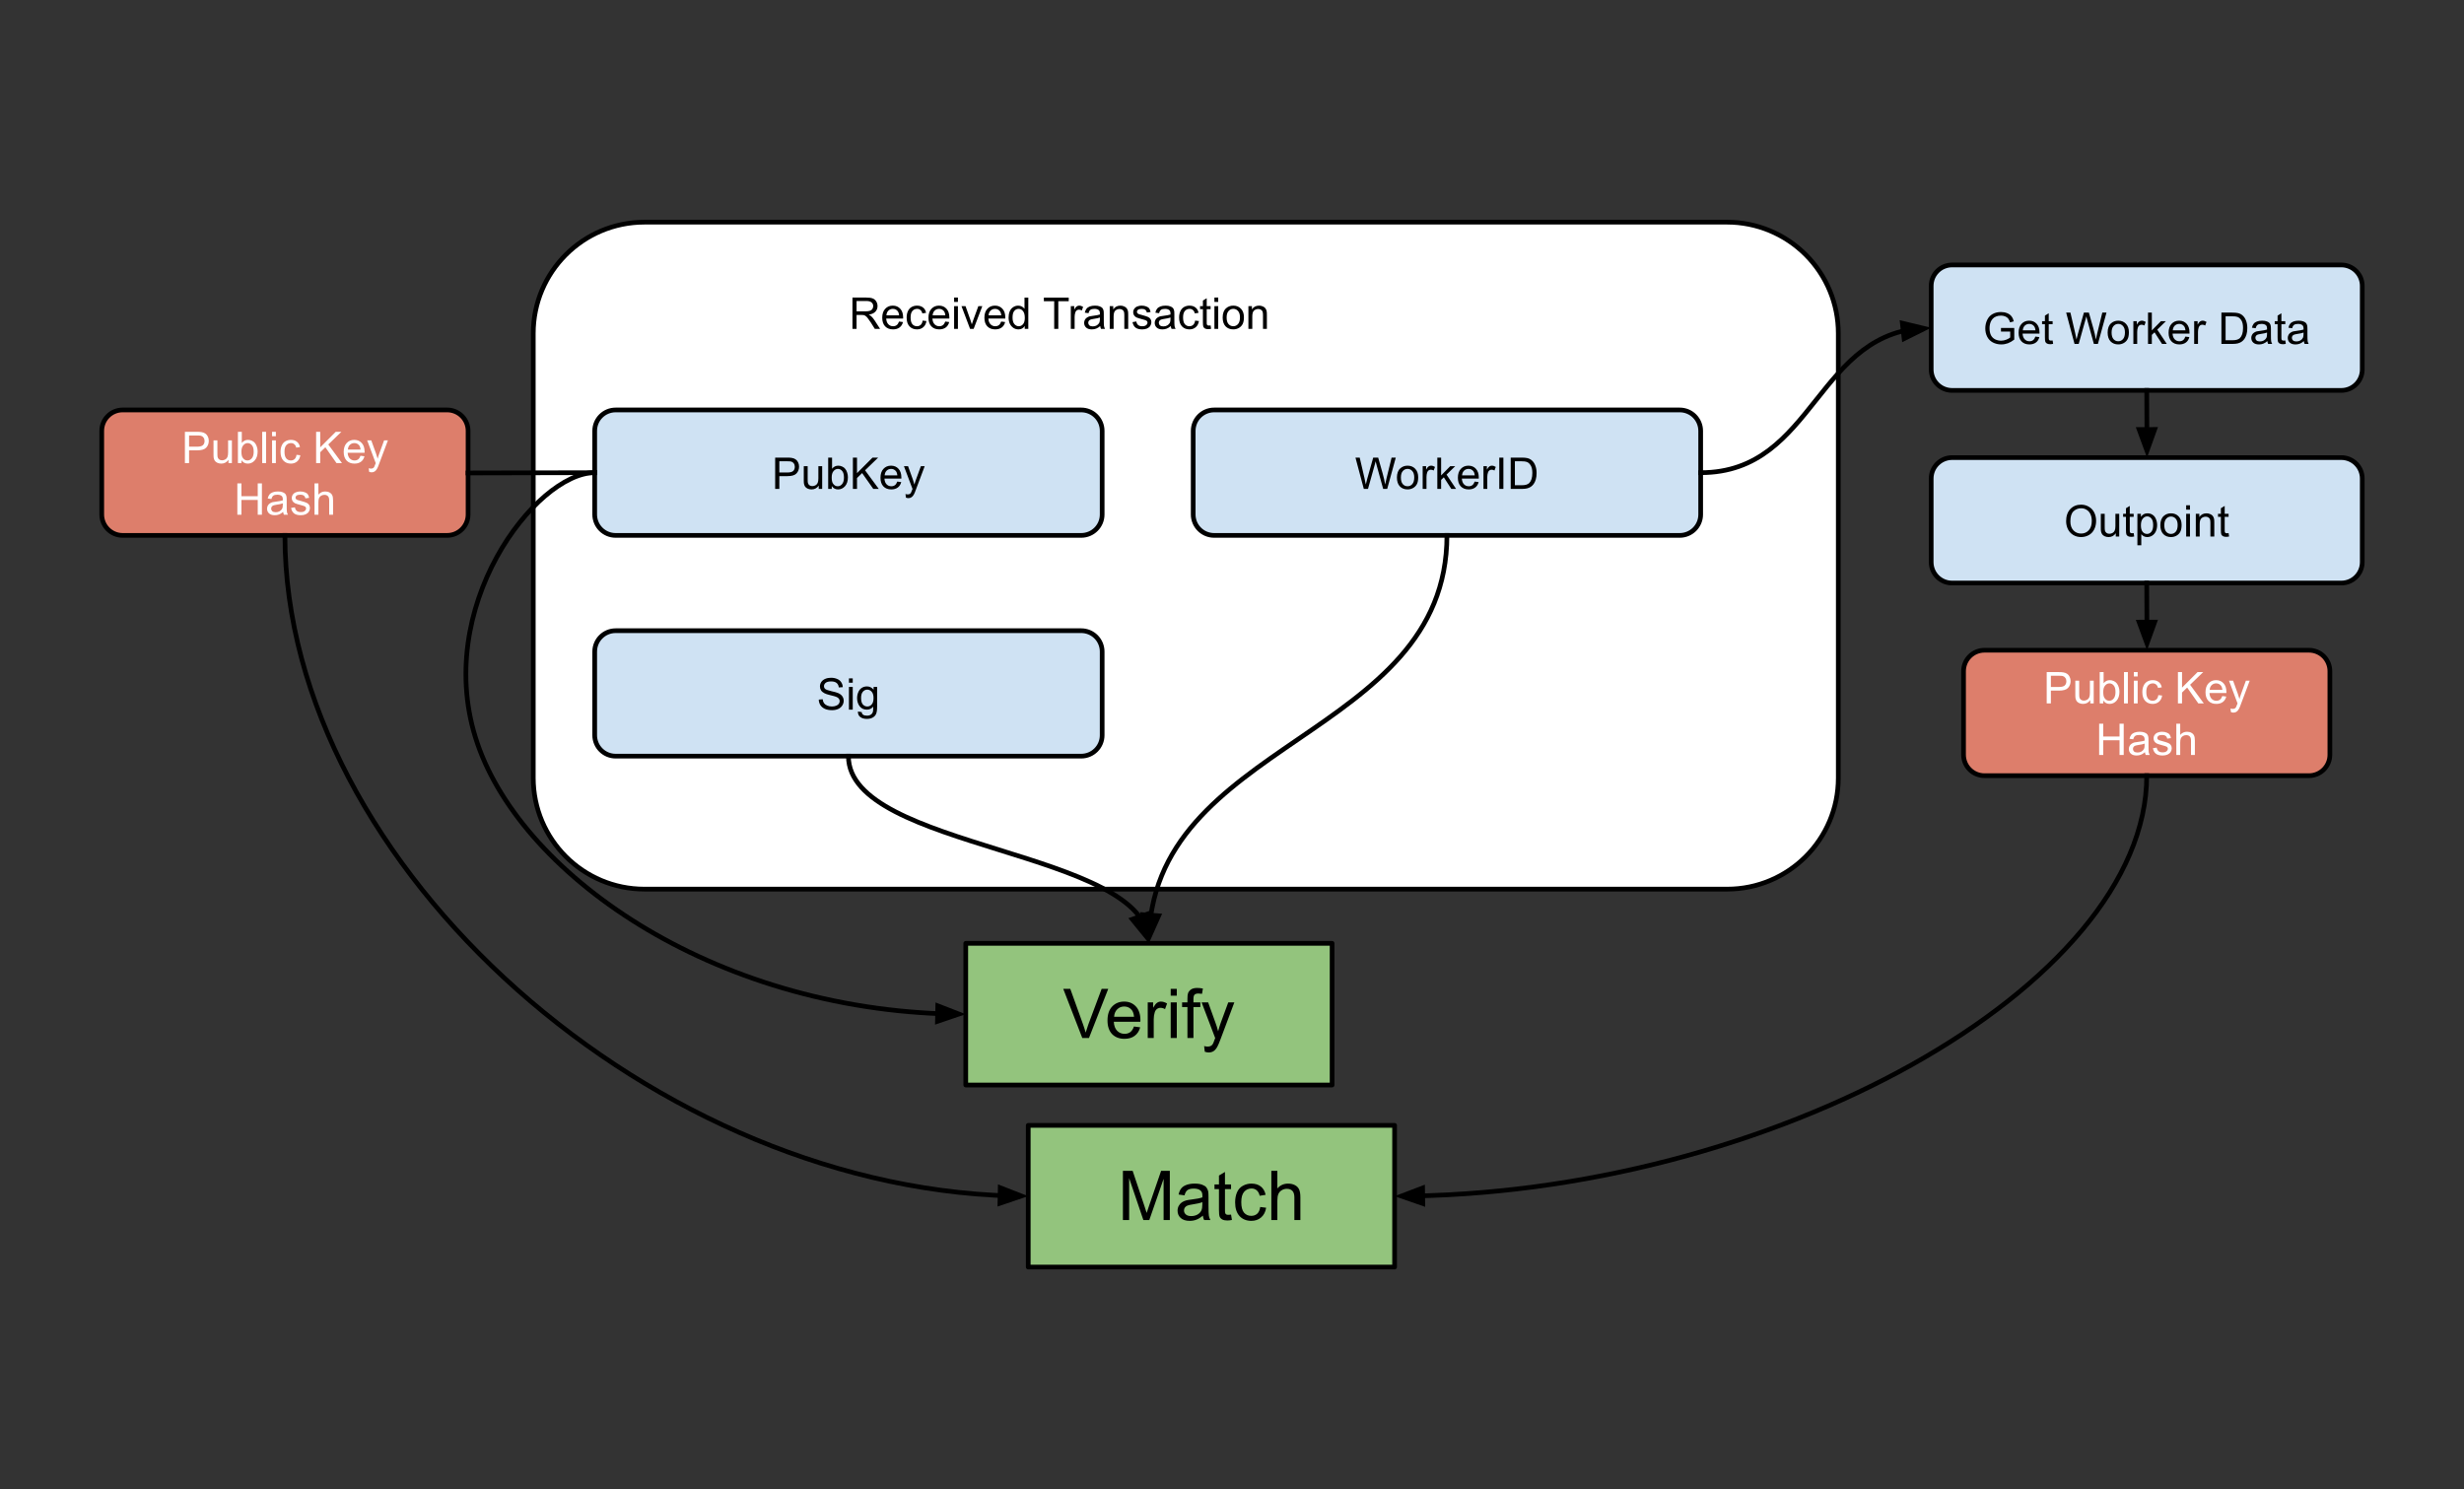 <svg version="1.1" viewBox="0.0 0.0 525.155 317.451" fill="none" stroke="none" stroke-linecap="square" stroke-miterlimit="10" xmlns:xlink="http://www.w3.org/1999/xlink" xmlns="http://www.w3.org/2000/svg"><rect x="0.0" y="0.0" width="525.155" height="317.451" fill="#333333" stroke="none"/><clipPath id="p.0"><path d="m0 0l525.155 0l0 317.451l-525.155 0l0 -317.451z" clip-rule="nonzero"/></clipPath><g clip-path="url(#p.0)"><path fill="#000000" fill-opacity="0.0" d="m0 0l525.155 0l0 317.451l-525.155 0z" fill-rule="evenodd"/><path fill="#ffffff" d="m113.657 71.054l0 0c0 -13.087 10.609 -23.696 23.696 -23.696l230.75 0c6.285 0 12.312 2.497 16.756 6.94c4.444 4.444 6.94 10.471 6.94 16.756l0 94.781c0 13.087 -10.609 23.696 -23.696 23.696l-230.75 0c-13.087 0 -23.696 -10.609 -23.696 -23.696z" fill-rule="evenodd"/><path stroke="#000000" stroke-width="1.0" stroke-linejoin="round" stroke-linecap="butt" d="m113.657 71.054l0 0c0 -13.087 10.609 -23.696 23.696 -23.696l230.75 0c6.285 0 12.312 2.497 16.756 6.94c4.444 4.444 6.94 10.471 6.94 16.756l0 94.781c0 13.087 -10.609 23.696 -23.696 23.696l-230.75 0c-13.087 0 -23.696 -10.609 -23.696 -23.696z" fill-rule="evenodd"/><path fill="#000000" fill-opacity="0.0" d="m151.455 52.143l148.693 0l0 35.244l-148.693 0z" fill-rule="evenodd"/><path fill="#000000" d="m181.686 70.103l0 -6.672l2.953 0q0.906 0 1.359 0.188q0.469 0.172 0.75 0.625q0.281 0.453 0.281 1.0q0 0.719 -0.469 1.203q-0.453 0.484 -1.422 0.625q0.359 0.156 0.531 0.328q0.391 0.359 0.734 0.891l1.172 1.812l-1.125 0l-0.875 -1.391q-0.391 -0.594 -0.641 -0.906q-0.25 -0.328 -0.453 -0.453q-0.188 -0.141 -0.391 -0.188q-0.156 -0.031 -0.5 -0.031l-1.031 0l0 2.969l-0.875 0zm0.875 -3.734l1.906 0q0.609 0 0.953 -0.125q0.344 -0.125 0.516 -0.391q0.172 -0.281 0.172 -0.609q0 -0.469 -0.344 -0.766q-0.344 -0.312 -1.078 -0.312l-2.125 0l0 2.203zm9.049 2.172l0.844 0.109q-0.188 0.75 -0.734 1.156q-0.547 0.406 -1.391 0.406q-1.062 0 -1.688 -0.656q-0.609 -0.656 -0.609 -1.828q0 -1.219 0.625 -1.891q0.625 -0.688 1.625 -0.688q0.984 0 1.594 0.672q0.609 0.656 0.609 1.859q0 0.062 0 0.219l-3.609 0q0.047 0.797 0.453 1.219q0.406 0.422 1.016 0.422q0.453 0 0.766 -0.234q0.312 -0.234 0.5 -0.766zm-2.688 -1.328l2.703 0q-0.062 -0.609 -0.312 -0.906q-0.391 -0.469 -1.016 -0.469q-0.562 0 -0.953 0.375q-0.375 0.375 -0.422 1.0zm7.719 1.125l0.812 0.094q-0.125 0.844 -0.672 1.312q-0.547 0.469 -1.344 0.469q-0.984 0 -1.594 -0.641q-0.609 -0.656 -0.609 -1.875q0 -0.781 0.266 -1.359q0.266 -0.594 0.781 -0.891q0.531 -0.297 1.156 -0.297q0.797 0 1.297 0.406q0.5 0.391 0.641 1.125l-0.797 0.125q-0.109 -0.484 -0.406 -0.719q-0.281 -0.25 -0.703 -0.25q-0.609 0 -1.0 0.438q-0.391 0.438 -0.391 1.406q0 0.969 0.375 1.422q0.375 0.438 0.984 0.438q0.469 0 0.797 -0.297q0.328 -0.297 0.406 -0.906zm4.82 0.203l0.844 0.109q-0.188 0.75 -0.734 1.156q-0.547 0.406 -1.391 0.406q-1.062 0 -1.688 -0.656q-0.609 -0.656 -0.609 -1.828q0 -1.219 0.625 -1.891q0.625 -0.688 1.625 -0.688q0.984 0 1.594 0.672q0.609 0.656 0.609 1.859q0 0.062 0 0.219l-3.609 0q0.047 0.797 0.453 1.219q0.406 0.422 1.016 0.422q0.453 0 0.766 -0.234q0.312 -0.234 0.5 -0.766zm-2.688 -1.328l2.703 0q-0.062 -0.609 -0.312 -0.906q-0.391 -0.469 -1.016 -0.469q-0.562 0 -0.953 0.375q-0.375 0.375 -0.422 1.0zm4.578 -2.844l0 -0.938l0.812 0l0 0.938l-0.812 0zm0 5.734l0 -4.844l0.812 0l0 4.844l-0.812 0zm3.401 0l-1.828 -4.844l0.859 0l1.031 2.906q0.172 0.469 0.312 0.969q0.109 -0.375 0.312 -0.922l1.078 -2.953l0.844 0l-1.844 4.844l-0.766 0zm6.633 -1.562l0.844 0.109q-0.188 0.75 -0.734 1.156q-0.547 0.406 -1.391 0.406q-1.062 0 -1.688 -0.656q-0.609 -0.656 -0.609 -1.828q0 -1.219 0.625 -1.891q0.625 -0.688 1.625 -0.688q0.984 0 1.594 0.672q0.609 0.656 0.609 1.859q0 0.062 0 0.219l-3.609 0q0.047 0.797 0.453 1.219q0.406 0.422 1.016 0.422q0.453 0 0.766 -0.234q0.312 -0.234 0.5 -0.766zm-2.688 -1.328l2.703 0q-0.062 -0.609 -0.312 -0.906q-0.391 -0.469 -1.016 -0.469q-0.562 0 -0.953 0.375q-0.375 0.375 -0.422 1.0zm7.703 2.891l0 -0.609q-0.453 0.719 -1.344 0.719q-0.578 0 -1.062 -0.312q-0.484 -0.328 -0.766 -0.891q-0.266 -0.578 -0.266 -1.312q0 -0.734 0.234 -1.312q0.25 -0.594 0.734 -0.906q0.484 -0.328 1.078 -0.328q0.438 0 0.781 0.188q0.344 0.188 0.562 0.484l0 -2.391l0.812 0l0 6.672l-0.766 0zm-2.594 -2.406q0 0.922 0.391 1.391q0.391 0.453 0.938 0.453q0.531 0 0.906 -0.438q0.375 -0.438 0.375 -1.344q0 -1.0 -0.391 -1.453q-0.375 -0.469 -0.938 -0.469q-0.547 0 -0.922 0.453q-0.359 0.438 -0.359 1.406zm8.877 2.406l0 -5.891l-2.203 0l0 -0.781l5.297 0l0 0.781l-2.219 0l0 5.891l-0.875 0zm3.539 0l0 -4.844l0.734 0l0 0.734q0.281 -0.516 0.516 -0.672q0.25 -0.172 0.531 -0.172q0.422 0 0.844 0.266l-0.281 0.766q-0.297 -0.172 -0.609 -0.172q-0.266 0 -0.484 0.156q-0.203 0.156 -0.297 0.453q-0.141 0.438 -0.141 0.953l0 2.531l-0.812 0zm6.263 -0.594q-0.453 0.391 -0.875 0.547q-0.422 0.156 -0.906 0.156q-0.797 0 -1.219 -0.391q-0.422 -0.391 -0.422 -1.0q0 -0.344 0.156 -0.641q0.156 -0.297 0.422 -0.469q0.266 -0.188 0.594 -0.281q0.234 -0.062 0.719 -0.109q1.0 -0.125 1.469 -0.281q0 -0.172 0 -0.219q0 -0.5 -0.234 -0.703q-0.312 -0.281 -0.922 -0.281q-0.578 0 -0.859 0.203q-0.281 0.203 -0.406 0.719l-0.797 -0.109q0.109 -0.516 0.359 -0.828q0.25 -0.328 0.719 -0.5q0.469 -0.172 1.094 -0.172q0.625 0 1.0 0.156q0.391 0.141 0.578 0.359q0.188 0.219 0.25 0.562q0.047 0.203 0.047 0.75l0 1.094q0 1.141 0.047 1.453q0.062 0.297 0.219 0.578l-0.859 0q-0.125 -0.25 -0.172 -0.594zm-0.062 -1.828q-0.453 0.172 -1.344 0.297q-0.5 0.078 -0.719 0.172q-0.203 0.094 -0.312 0.266q-0.109 0.172 -0.109 0.391q0 0.328 0.234 0.547q0.25 0.219 0.734 0.219q0.469 0 0.828 -0.203q0.375 -0.219 0.562 -0.578q0.125 -0.266 0.125 -0.812l0 -0.297zm2.094 2.422l0 -4.844l0.75 0l0 0.688q0.531 -0.797 1.531 -0.797q0.438 0 0.797 0.172q0.375 0.156 0.547 0.406q0.188 0.25 0.266 0.609q0.047 0.219 0.047 0.797l0 2.969l-0.828 0l0 -2.938q0 -0.5 -0.094 -0.75q-0.094 -0.25 -0.344 -0.391q-0.234 -0.156 -0.562 -0.156q-0.516 0 -0.906 0.328q-0.375 0.328 -0.375 1.266l0 2.641l-0.828 0zm4.86 -1.438l0.812 -0.141q0.078 0.5 0.391 0.766q0.312 0.25 0.859 0.25q0.578 0 0.844 -0.234q0.281 -0.234 0.281 -0.531q0 -0.281 -0.25 -0.438q-0.172 -0.109 -0.844 -0.281q-0.891 -0.234 -1.25 -0.391q-0.344 -0.172 -0.531 -0.469q-0.172 -0.297 -0.172 -0.641q0 -0.328 0.141 -0.594q0.156 -0.281 0.406 -0.469q0.203 -0.141 0.531 -0.234q0.328 -0.109 0.703 -0.109q0.578 0 1.0 0.172q0.438 0.156 0.641 0.438q0.203 0.281 0.281 0.75l-0.797 0.109q-0.062 -0.375 -0.328 -0.578q-0.266 -0.203 -0.734 -0.203q-0.562 0 -0.812 0.188q-0.234 0.172 -0.234 0.438q0 0.156 0.094 0.281q0.109 0.125 0.312 0.219q0.125 0.047 0.734 0.203q0.859 0.234 1.203 0.391q0.344 0.141 0.531 0.422q0.203 0.281 0.203 0.703q0 0.406 -0.234 0.781q-0.234 0.359 -0.688 0.562q-0.453 0.188 -1.016 0.188q-0.953 0 -1.453 -0.391q-0.484 -0.391 -0.625 -1.156zm8.148 0.844q-0.453 0.391 -0.875 0.547q-0.422 0.156 -0.906 0.156q-0.797 0 -1.219 -0.391q-0.422 -0.391 -0.422 -1.0q0 -0.344 0.156 -0.641q0.156 -0.297 0.422 -0.469q0.266 -0.188 0.594 -0.281q0.234 -0.062 0.719 -0.109q1.0 -0.125 1.469 -0.281q0 -0.172 0 -0.219q0 -0.5 -0.234 -0.703q-0.312 -0.281 -0.922 -0.281q-0.578 0 -0.859 0.203q-0.281 0.203 -0.406 0.719l-0.797 -0.109q0.109 -0.516 0.359 -0.828q0.25 -0.328 0.719 -0.5q0.469 -0.172 1.094 -0.172q0.625 0 1.0 0.156q0.391 0.141 0.578 0.359q0.188 0.219 0.25 0.562q0.047 0.203 0.047 0.75l0 1.094q0 1.141 0.047 1.453q0.062 0.297 0.219 0.578l-0.859 0q-0.125 -0.25 -0.172 -0.594zm-0.062 -1.828q-0.453 0.172 -1.344 0.297q-0.5 0.078 -0.719 0.172q-0.203 0.094 -0.312 0.266q-0.109 0.172 -0.109 0.391q0 0.328 0.234 0.547q0.25 0.219 0.734 0.219q0.469 0 0.828 -0.203q0.375 -0.219 0.562 -0.578q0.125 -0.266 0.125 -0.812l0 -0.297zm5.25 0.656l0.812 0.094q-0.125 0.844 -0.672 1.312q-0.547 0.469 -1.344 0.469q-0.984 0 -1.594 -0.641q-0.609 -0.656 -0.609 -1.875q0 -0.781 0.266 -1.359q0.266 -0.594 0.781 -0.891q0.531 -0.297 1.156 -0.297q0.797 0 1.297 0.406q0.5 0.391 0.641 1.125l-0.797 0.125q-0.109 -0.484 -0.406 -0.719q-0.281 -0.25 -0.703 -0.25q-0.609 0 -1.0 0.438q-0.391 0.438 -0.391 1.406q0 0.969 0.375 1.422q0.375 0.438 0.984 0.438q0.469 0 0.797 -0.297q0.328 -0.297 0.406 -0.906zm3.305 1.031l0.109 0.719q-0.344 0.078 -0.609 0.078q-0.453 0 -0.703 -0.141q-0.234 -0.141 -0.344 -0.359q-0.094 -0.234 -0.094 -0.984l0 -2.781l-0.609 0l0 -0.641l0.609 0l0 -1.188l0.812 -0.5l0 1.688l0.828 0l0 0.641l-0.828 0l0 2.828q0 0.359 0.047 0.469q0.047 0.094 0.141 0.156q0.094 0.047 0.281 0.047q0.141 0 0.359 -0.031zm0.81 -5.0l0 -0.938l0.812 0l0 0.938l-0.812 0zm0 5.734l0 -4.844l0.812 0l0 4.844l-0.812 0zm1.76 -2.422q0 -1.344 0.75 -1.984q0.625 -0.547 1.516 -0.547q1.0 0 1.625 0.656q0.641 0.656 0.641 1.812q0 0.938 -0.281 1.469q-0.281 0.531 -0.812 0.828q-0.531 0.297 -1.172 0.297q-1.016 0 -1.641 -0.641q-0.625 -0.656 -0.625 -1.891zm0.844 0q0 0.938 0.406 1.406q0.406 0.453 1.016 0.453q0.609 0 1.016 -0.469q0.406 -0.469 0.406 -1.422q0 -0.891 -0.406 -1.344q-0.406 -0.469 -1.016 -0.469q-0.609 0 -1.016 0.469q-0.406 0.453 -0.406 1.375zm4.641 2.422l0 -4.844l0.75 0l0 0.688q0.531 -0.797 1.531 -0.797q0.438 0 0.797 0.172q0.375 0.156 0.547 0.406q0.188 0.25 0.266 0.609q0.047 0.219 0.047 0.797l0 2.969l-0.828 0l0 -2.938q0 -0.5 -0.094 -0.75q-0.094 -0.25 -0.344 -0.391q-0.234 -0.156 -0.562 -0.156q-0.516 0 -0.906 0.328q-0.375 0.328 -0.375 1.266l0 2.641l-0.828 0z" fill-rule="nonzero"/><path fill="#cfe2f3" d="m126.749 91.845l0 0c0 -2.461 1.995 -4.457 4.457 -4.457l99.244 0c1.182 0 2.316 0.47 3.151 1.305c0.836 0.836 1.305 1.969 1.305 3.151l0 17.827c0 2.461 -1.995 4.457 -4.457 4.457l-99.244 0c-2.461 0 -4.457 -1.995 -4.457 -4.457z" fill-rule="evenodd"/><path stroke="#000000" stroke-width="1.0" stroke-linejoin="round" stroke-linecap="butt" d="m126.749 91.845l0 0c0 -2.461 1.995 -4.457 4.457 -4.457l99.244 0c1.182 0 2.316 0.47 3.151 1.305c0.836 0.836 1.305 1.969 1.305 3.151l0 17.827c0 2.461 -1.995 4.457 -4.457 4.457l-99.244 0c-2.461 0 -4.457 -1.995 -4.457 -4.457z" fill-rule="evenodd"/><path fill="#000000" d="m165.211 104.218l0 -6.672l2.516 0q0.672 0 1.016 0.062q0.5 0.078 0.828 0.312q0.328 0.219 0.531 0.641q0.203 0.406 0.203 0.906q0 0.859 -0.547 1.453q-0.531 0.578 -1.953 0.578l-1.703 0l0 2.719l-0.891 0zm0.891 -3.5l1.719 0q0.859 0 1.219 -0.312q0.359 -0.328 0.359 -0.906q0 -0.422 -0.219 -0.719q-0.203 -0.297 -0.547 -0.391q-0.234 -0.062 -0.828 -0.062l-1.703 0l0 2.391zm8.394 3.5l0 -0.703q-0.562 0.812 -1.531 0.812q-0.422 0 -0.797 -0.156q-0.375 -0.172 -0.562 -0.422q-0.172 -0.25 -0.25 -0.609q-0.047 -0.234 -0.047 -0.766l0 -3.0l0.828 0l0 2.688q0 0.641 0.047 0.875q0.078 0.312 0.328 0.5q0.25 0.188 0.609 0.188q0.375 0 0.703 -0.188q0.328 -0.188 0.453 -0.516q0.141 -0.328 0.141 -0.953l0 -2.594l0.812 0l0 4.844l-0.734 0zm2.782 0l-0.766 0l0 -6.672l0.828 0l0 2.375q0.516 -0.656 1.312 -0.656q0.453 0 0.844 0.188q0.406 0.172 0.656 0.5q0.266 0.328 0.406 0.797q0.156 0.453 0.156 0.984q0 1.234 -0.625 1.922q-0.609 0.672 -1.469 0.672q-0.859 0 -1.344 -0.719l0 0.609zm-0.016 -2.453q0 0.875 0.234 1.25q0.391 0.641 1.047 0.641q0.547 0 0.938 -0.469q0.391 -0.469 0.391 -1.391q0 -0.953 -0.375 -1.391q-0.375 -0.453 -0.906 -0.453q-0.547 0 -0.938 0.469q-0.391 0.453 -0.391 1.344zm4.516 2.453l0 -6.672l0.875 0l0 3.312l3.312 -3.312l1.203 0l-2.797 2.703l2.922 3.969l-1.172 0l-2.375 -3.375l-1.094 1.062l0 2.312l-0.875 0zm9.456 -1.562l0.844 0.109q-0.188 0.75 -0.734 1.156q-0.547 0.406 -1.391 0.406q-1.062 0 -1.688 -0.656q-0.609 -0.656 -0.609 -1.828q0 -1.219 0.625 -1.891q0.625 -0.688 1.625 -0.688q0.984 0 1.594 0.672q0.609 0.656 0.609 1.859q0 0.062 0 0.219l-3.609 0q0.047 0.797 0.453 1.219q0.406 0.422 1.016 0.422q0.453 0 0.766 -0.234q0.312 -0.234 0.5 -0.766zm-2.688 -1.328l2.703 0q-0.062 -0.609 -0.312 -0.906q-0.391 -0.469 -1.016 -0.469q-0.562 0 -0.953 0.375q-0.375 0.375 -0.422 1.0zm4.532 4.75l-0.094 -0.766q0.266 0.078 0.469 0.078q0.281 0 0.438 -0.094q0.172 -0.094 0.266 -0.266q0.078 -0.109 0.25 -0.609q0.031 -0.062 0.078 -0.188l-1.828 -4.859l0.875 0l1.016 2.812q0.188 0.531 0.344 1.109q0.141 -0.562 0.344 -1.094l1.031 -2.828l0.812 0l-1.844 4.922q-0.281 0.797 -0.453 1.094q-0.219 0.406 -0.5 0.594q-0.281 0.203 -0.672 0.203q-0.234 0 -0.531 -0.109z" fill-rule="nonzero"/><path fill="#cfe2f3" d="m126.749 138.899l0 0c0 -2.461 1.995 -4.457 4.457 -4.457l99.244 0c1.182 0 2.316 0.47 3.151 1.305c0.836 0.836 1.305 1.969 1.305 3.151l0 17.827c0 2.461 -1.995 4.457 -4.457 4.457l-99.244 0c-2.461 0 -4.457 -1.995 -4.457 -4.457z" fill-rule="evenodd"/><path stroke="#000000" stroke-width="1.0" stroke-linejoin="round" stroke-linecap="butt" d="m126.749 138.899l0 0c0 -2.461 1.995 -4.457 4.457 -4.457l99.244 0c1.182 0 2.316 0.47 3.151 1.305c0.836 0.836 1.305 1.969 1.305 3.151l0 17.827c0 2.461 -1.995 4.457 -4.457 4.457l-99.244 0c-2.461 0 -4.457 -1.995 -4.457 -4.457z" fill-rule="evenodd"/><path fill="#000000" d="m174.508 149.132l0.828 -0.078q0.062 0.5 0.281 0.828q0.219 0.312 0.672 0.516q0.453 0.203 1.016 0.203q0.516 0 0.891 -0.156q0.391 -0.156 0.578 -0.406q0.188 -0.266 0.188 -0.578q0 -0.312 -0.188 -0.547q-0.172 -0.234 -0.594 -0.391q-0.266 -0.109 -1.188 -0.328q-0.922 -0.219 -1.281 -0.422q-0.484 -0.25 -0.719 -0.609q-0.234 -0.375 -0.234 -0.844q0 -0.5 0.281 -0.938q0.297 -0.438 0.844 -0.672q0.547 -0.234 1.234 -0.234q0.734 0 1.297 0.25q0.578 0.234 0.875 0.703q0.312 0.453 0.328 1.047l-0.844 0.062q-0.062 -0.625 -0.469 -0.953q-0.391 -0.328 -1.156 -0.328q-0.797 0 -1.172 0.297q-0.359 0.297 -0.359 0.703q0 0.359 0.25 0.594q0.266 0.234 1.328 0.484q1.078 0.234 1.484 0.422q0.578 0.266 0.859 0.688q0.281 0.406 0.281 0.938q0 0.531 -0.312 1.016q-0.297 0.469 -0.875 0.734q-0.562 0.25 -1.281 0.25q-0.906 0 -1.516 -0.266q-0.609 -0.266 -0.969 -0.781q-0.344 -0.531 -0.359 -1.203zm6.425 -3.594l0 -0.938l0.812 0l0 0.938l-0.812 0zm0 5.734l0 -4.844l0.812 0l0 4.844l-0.812 0zm1.916 0.406l0.797 0.109q0.047 0.375 0.281 0.547q0.297 0.219 0.828 0.219q0.562 0 0.875 -0.234q0.312 -0.219 0.422 -0.625q0.062 -0.25 0.062 -1.062q-0.547 0.641 -1.344 0.641q-1.0 0 -1.547 -0.719q-0.547 -0.719 -0.547 -1.734q0 -0.688 0.25 -1.266q0.25 -0.594 0.719 -0.906q0.484 -0.328 1.125 -0.328q0.859 0 1.422 0.703l0 -0.594l0.75 0l0 4.188q0 1.125 -0.234 1.594q-0.219 0.484 -0.719 0.75q-0.5 0.281 -1.234 0.281q-0.859 0 -1.391 -0.391q-0.531 -0.391 -0.516 -1.172zm0.672 -2.906q0 0.953 0.375 1.391q0.391 0.438 0.953 0.438q0.562 0 0.938 -0.438q0.391 -0.438 0.391 -1.375q0 -0.875 -0.391 -1.328q-0.391 -0.453 -0.953 -0.453q-0.547 0 -0.938 0.453q-0.375 0.438 -0.375 1.312z" fill-rule="nonzero"/><path fill="#93c47d" d="m205.833 201.085l78.079 0l0 30.205l-78.079 0z" fill-rule="evenodd"/><path stroke="#000000" stroke-width="1.0" stroke-linejoin="round" stroke-linecap="butt" d="m205.833 201.085l78.079 0l0 30.205l-78.079 0z" fill-rule="evenodd"/><path fill="#000000" d="m230.671 221.268l-4.062 -10.484l1.5 0l2.734 7.609q0.328 0.922 0.547 1.719q0.25 -0.859 0.562 -1.719l2.844 -7.609l1.406 0l-4.109 10.484l-1.422 0zm11.013 -2.453l1.328 0.172q-0.312 1.172 -1.172 1.812q-0.844 0.641 -2.172 0.641q-1.672 0 -2.656 -1.016q-0.969 -1.031 -0.969 -2.891q0 -1.922 0.984 -2.969q1.0 -1.062 2.578 -1.062q1.516 0 2.484 1.031q0.969 1.031 0.969 2.922q0 0.109 -0.016 0.344l-5.656 0q0.062 1.25 0.703 1.922q0.641 0.656 1.594 0.656q0.703 0 1.203 -0.359q0.5 -0.375 0.797 -1.203zm-4.234 -2.078l4.25 0q-0.094 -0.953 -0.484 -1.438q-0.625 -0.75 -1.609 -0.75q-0.875 0 -1.484 0.594q-0.609 0.594 -0.672 1.594zm7.167 4.531l0 -7.594l1.156 0l0 1.141q0.453 -0.797 0.828 -1.047q0.375 -0.266 0.812 -0.266q0.656 0 1.328 0.406l-0.438 1.203q-0.469 -0.281 -0.953 -0.281q-0.422 0 -0.766 0.25q-0.328 0.25 -0.469 0.703q-0.219 0.688 -0.219 1.5l0 3.984l-1.281 0zm4.896 -9.016l0 -1.469l1.297 0l0 1.469l-1.297 0zm0 9.016l0 -7.594l1.297 0l0 7.594l-1.297 0zm3.569 0l0 -6.594l-1.141 0l0 -1.0l1.141 0l0 -0.812q0 -0.766 0.125 -1.141q0.188 -0.5 0.656 -0.812q0.469 -0.312 1.312 -0.312q0.547 0 1.203 0.125l-0.188 1.125q-0.406 -0.062 -0.766 -0.062q-0.578 0 -0.828 0.25q-0.234 0.25 -0.234 0.938l0 0.703l1.469 0l0 1.0l-1.469 0l0 6.594l-1.281 0zm3.697 2.922l-0.141 -1.203q0.422 0.109 0.734 0.109q0.438 0 0.688 -0.141q0.266 -0.141 0.422 -0.406q0.125 -0.188 0.391 -0.953q0.047 -0.109 0.125 -0.312l-2.891 -7.609l1.391 0l1.578 4.391q0.312 0.844 0.547 1.766q0.234 -0.891 0.531 -1.734l1.625 -4.422l1.297 0l-2.891 7.719q-0.469 1.25 -0.734 1.734q-0.344 0.625 -0.781 0.922q-0.438 0.297 -1.062 0.297q-0.375 0 -0.828 -0.156z" fill-rule="nonzero"/><path fill="#cfe2f3" d="m254.31 91.845l0 0c0 -2.461 1.995 -4.457 4.457 -4.457l99.244 0c1.182 0 2.316 0.47 3.151 1.305c0.836 0.836 1.305 1.969 1.305 3.151l0 17.827c0 2.461 -1.995 4.457 -4.457 4.457l-99.244 0c-2.461 0 -4.457 -1.995 -4.457 -4.457z" fill-rule="evenodd"/><path stroke="#000000" stroke-width="1.0" stroke-linejoin="round" stroke-linecap="butt" d="m254.31 91.845l0 0c0 -2.461 1.995 -4.457 4.457 -4.457l99.244 0c1.182 0 2.316 0.47 3.151 1.305c0.836 0.836 1.305 1.969 1.305 3.151l0 17.827c0 2.461 -1.995 4.457 -4.457 4.457l-99.244 0c-2.461 0 -4.457 -1.995 -4.457 -4.457z" fill-rule="evenodd"/><path fill="#000000" d="m290.672 104.218l-1.781 -6.672l0.906 0l1.016 4.375q0.172 0.688 0.281 1.359q0.266 -1.062 0.312 -1.234l1.266 -4.5l1.062 0l0.953 3.375q0.359 1.25 0.531 2.359q0.125 -0.625 0.328 -1.453l1.047 -4.281l0.891 0l-1.828 6.672l-0.859 0l-1.406 -5.094q-0.172 -0.625 -0.203 -0.781q-0.109 0.469 -0.203 0.781l-1.422 5.094l-0.891 0zm7.058 -2.422q0 -1.344 0.75 -1.984q0.625 -0.547 1.516 -0.547q1.0 0 1.625 0.656q0.641 0.656 0.641 1.812q0 0.938 -0.281 1.469q-0.281 0.531 -0.812 0.828q-0.531 0.297 -1.172 0.297q-1.016 0 -1.641 -0.641q-0.625 -0.656 -0.625 -1.891zm0.844 0q0 0.938 0.406 1.406q0.406 0.453 1.016 0.453q0.609 0 1.016 -0.469q0.406 -0.469 0.406 -1.422q0 -0.891 -0.406 -1.344q-0.406 -0.469 -1.016 -0.469q-0.609 0 -1.016 0.469q-0.406 0.453 -0.406 1.375zm4.641 2.422l0 -4.844l0.734 0l0 0.734q0.281 -0.516 0.516 -0.672q0.25 -0.172 0.531 -0.172q0.422 0 0.844 0.266l-0.281 0.766q-0.297 -0.172 -0.609 -0.172q-0.266 0 -0.484 0.156q-0.203 0.156 -0.297 0.453q-0.141 0.438 -0.141 0.953l0 2.531l-0.812 0zm3.122 0l0 -6.672l0.812 0l0 3.797l1.938 -1.969l1.062 0l-1.844 1.797l2.031 3.047l-1.016 0l-1.594 -2.469l-0.578 0.547l0 1.922l-0.812 0zm7.961 -1.562l0.844 0.109q-0.188 0.75 -0.734 1.156q-0.547 0.406 -1.391 0.406q-1.062 0 -1.688 -0.656q-0.609 -0.656 -0.609 -1.828q0 -1.219 0.625 -1.891q0.625 -0.688 1.625 -0.688q0.984 0 1.594 0.672q0.609 0.656 0.609 1.859q0 0.062 0 0.219l-3.609 0q0.047 0.797 0.453 1.219q0.406 0.422 1.016 0.422q0.453 0 0.766 -0.234q0.312 -0.234 0.5 -0.766zm-2.688 -1.328l2.703 0q-0.062 -0.609 -0.312 -0.906q-0.391 -0.469 -1.016 -0.469q-0.562 0 -0.953 0.375q-0.375 0.375 -0.422 1.0zm4.563 2.891l0 -4.844l0.734 0l0 0.734q0.281 -0.516 0.516 -0.672q0.25 -0.172 0.531 -0.172q0.422 0 0.844 0.266l-0.281 0.766q-0.297 -0.172 -0.609 -0.172q-0.266 0 -0.484 0.156q-0.203 0.156 -0.297 0.453q-0.141 0.438 -0.141 0.953l0 2.531l-0.812 0zm3.372 0l0 -6.672l0.875 0l0 6.672l-0.875 0zm2.435 0l0 -6.672l2.297 0q0.781 0 1.188 0.094q0.578 0.125 0.984 0.469q0.531 0.453 0.781 1.156q0.266 0.688 0.266 1.578q0 0.766 -0.172 1.359q-0.172 0.578 -0.453 0.969q-0.281 0.375 -0.609 0.594q-0.328 0.219 -0.797 0.344q-0.469 0.109 -1.078 0.109l-2.406 0zm0.891 -0.781l1.422 0q0.656 0 1.031 -0.125q0.375 -0.125 0.609 -0.344q0.312 -0.328 0.484 -0.844q0.172 -0.531 0.172 -1.297q0 -1.047 -0.344 -1.609q-0.344 -0.562 -0.828 -0.75q-0.359 -0.141 -1.156 -0.141l-1.391 0l0 5.109z" fill-rule="nonzero"/><path fill="#000000" fill-opacity="0.0" d="m126.749 100.758c-12.5 0 -34.886 28.858 -25 57.717c9.886 28.858 52.043 57.717 104.087 57.717" fill-rule="evenodd"/><path stroke="#000000" stroke-width="1.0" stroke-linejoin="round" stroke-linecap="butt" d="m126.749 100.758c-12.5 0 -34.886 28.858 -25 57.717c4.943 14.429 17.954 28.858 36.234 39.68c9.14 5.411 19.598 9.92 31.023 13.076c5.713 1.578 11.667 2.818 17.82 3.664c3.076 0.423 6.202 0.747 9.372 0.965c0.793 0.055 1.588 0.103 2.386 0.144c0.399 0.021 0.799 0.04 1.199 0.057l0.054 0.002" fill-rule="evenodd"/><path fill="#000000" stroke="#000000" stroke-width="1.0" stroke-linecap="butt" d="m199.801 217.714l4.572 -1.554l-4.502 -1.748z" fill-rule="evenodd"/><path fill="#000000" fill-opacity="0.0" d="m180.827 161.182c0 9.976 16.008 14.963 32.016 19.952c16.008 4.988 32.016 9.977 32.016 19.954" fill-rule="evenodd"/><path stroke="#000000" stroke-width="1.0" stroke-linejoin="round" stroke-linecap="butt" d="m180.827 161.182c0 9.976 16.008 14.963 32.016 19.952c8.004 2.494 16.008 4.988 22.011 8.106c3.001 1.559 5.503 3.274 7.254 5.222c0.219 0.244 0.426 0.491 0.621 0.742c0.049 0.063 0.097 0.126 0.144 0.189l0.019 0.026" fill-rule="evenodd"/><path fill="#000000" stroke="#000000" stroke-width="1.0" stroke-linecap="butt" d="m241.331 195.961l3.048 3.746l0.072 -4.829z" fill-rule="evenodd"/><path fill="#cfe2f3" d="m411.596 60.937l0 0c0 -2.461 1.995 -4.457 4.457 -4.457l82.96 0c1.182 0 2.316 0.47 3.151 1.305c0.836 0.836 1.305 1.969 1.305 3.151l0 17.827c0 2.461 -1.995 4.457 -4.457 4.457l-82.96 0c-2.461 0 -4.457 -1.995 -4.457 -4.457z" fill-rule="evenodd"/><path stroke="#000000" stroke-width="1.0" stroke-linejoin="round" stroke-linecap="butt" d="m411.596 60.937l0 0c0 -2.461 1.995 -4.457 4.457 -4.457l82.96 0c1.182 0 2.316 0.47 3.151 1.305c0.836 0.836 1.305 1.969 1.305 3.151l0 17.827c0 2.461 -1.995 4.457 -4.457 4.457l-82.96 0c-2.461 0 -4.457 -1.995 -4.457 -4.457z" fill-rule="evenodd"/><path fill="#000000" d="m426.471 70.685l0 -0.781l2.828 0l0 2.484q-0.656 0.516 -1.344 0.781q-0.688 0.25 -1.422 0.25q-0.984 0 -1.797 -0.422q-0.797 -0.422 -1.203 -1.219q-0.406 -0.797 -0.406 -1.781q0 -0.969 0.406 -1.812q0.406 -0.844 1.172 -1.25q0.766 -0.422 1.766 -0.422q0.719 0 1.297 0.234q0.594 0.234 0.922 0.656q0.344 0.422 0.516 1.094l-0.797 0.219q-0.156 -0.5 -0.391 -0.797q-0.219 -0.297 -0.641 -0.469q-0.406 -0.172 -0.906 -0.172q-0.609 0 -1.047 0.188q-0.438 0.172 -0.719 0.484q-0.266 0.297 -0.422 0.656q-0.25 0.625 -0.25 1.344q0 0.891 0.297 1.5q0.312 0.594 0.906 0.891q0.594 0.281 1.25 0.281q0.578 0 1.125 -0.219q0.547 -0.219 0.828 -0.469l0 -1.25l-1.969 0zm7.334 1.062l0.844 0.109q-0.188 0.75 -0.734 1.156q-0.547 0.406 -1.391 0.406q-1.062 0 -1.688 -0.656q-0.609 -0.656 -0.609 -1.828q0 -1.219 0.625 -1.891q0.625 -0.688 1.625 -0.688q0.984 0 1.594 0.672q0.609 0.656 0.609 1.859q0 0.062 0 0.219l-3.609 0q0.047 0.797 0.453 1.219q0.406 0.422 1.016 0.422q0.453 0 0.766 -0.234q0.312 -0.234 0.5 -0.766zm-2.688 -1.328l2.703 0q-0.062 -0.609 -0.312 -0.906q-0.391 -0.469 -1.016 -0.469q-0.562 0 -0.953 0.375q-0.375 0.375 -0.422 1.0zm6.36 2.156l0.109 0.719q-0.344 0.078 -0.609 0.078q-0.453 0 -0.703 -0.141q-0.234 -0.141 -0.344 -0.359q-0.094 -0.234 -0.094 -0.984l0 -2.781l-0.609 0l0 -0.641l0.609 0l0 -1.188l0.812 -0.5l0 1.688l0.828 0l0 0.641l-0.828 0l0 2.828q0 0.359 0.047 0.469q0.047 0.094 0.141 0.156q0.094 0.047 0.281 0.047q0.141 0 0.359 -0.031zm4.668 0.734l-1.781 -6.672l0.906 0l1.016 4.375q0.172 0.688 0.281 1.359q0.266 -1.062 0.312 -1.234l1.266 -4.5l1.062 0l0.953 3.375q0.359 1.25 0.531 2.359q0.125 -0.625 0.328 -1.453l1.047 -4.281l0.891 0l-1.828 6.672l-0.859 0l-1.406 -5.094q-0.172 -0.625 -0.203 -0.781q-0.109 0.469 -0.203 0.781l-1.422 5.094l-0.891 0zm7.058 -2.422q0 -1.344 0.75 -1.984q0.625 -0.547 1.516 -0.547q1.0 0 1.625 0.656q0.641 0.656 0.641 1.812q0 0.938 -0.281 1.469q-0.281 0.531 -0.812 0.828q-0.531 0.297 -1.172 0.297q-1.016 0 -1.641 -0.641q-0.625 -0.656 -0.625 -1.891zm0.844 0q0 0.938 0.406 1.406q0.406 0.453 1.016 0.453q0.609 0 1.016 -0.469q0.406 -0.469 0.406 -1.422q0 -0.891 -0.406 -1.344q-0.406 -0.469 -1.016 -0.469q-0.609 0 -1.016 0.469q-0.406 0.453 -0.406 1.375zm4.641 2.422l0 -4.844l0.734 0l0 0.734q0.281 -0.516 0.516 -0.672q0.25 -0.172 0.531 -0.172q0.422 0 0.844 0.266l-0.281 0.766q-0.297 -0.172 -0.609 -0.172q-0.266 0 -0.484 0.156q-0.203 0.156 -0.297 0.453q-0.141 0.438 -0.141 0.953l0 2.531l-0.812 0zm3.122 0l0 -6.672l0.812 0l0 3.797l1.938 -1.969l1.062 0l-1.844 1.797l2.031 3.047l-1.016 0l-1.594 -2.469l-0.578 0.547l0 1.922l-0.812 0zm7.961 -1.562l0.844 0.109q-0.188 0.75 -0.734 1.156q-0.547 0.406 -1.391 0.406q-1.062 0 -1.688 -0.656q-0.609 -0.656 -0.609 -1.828q0 -1.219 0.625 -1.891q0.625 -0.688 1.625 -0.688q0.984 0 1.594 0.672q0.609 0.656 0.609 1.859q0 0.062 0 0.219l-3.609 0q0.047 0.797 0.453 1.219q0.406 0.422 1.016 0.422q0.453 0 0.766 -0.234q0.312 -0.234 0.5 -0.766zm-2.688 -1.328l2.703 0q-0.062 -0.609 -0.312 -0.906q-0.391 -0.469 -1.016 -0.469q-0.562 0 -0.953 0.375q-0.375 0.375 -0.422 1.0zm4.563 2.891l0 -4.844l0.734 0l0 0.734q0.281 -0.516 0.516 -0.672q0.25 -0.172 0.531 -0.172q0.422 0 0.844 0.266l-0.281 0.766q-0.297 -0.172 -0.609 -0.172q-0.266 0 -0.484 0.156q-0.203 0.156 -0.297 0.453q-0.141 0.438 -0.141 0.953l0 2.531l-0.812 0zm5.807 0l0 -6.672l2.297 0q0.781 0 1.188 0.094q0.578 0.125 0.984 0.469q0.531 0.453 0.781 1.156q0.266 0.688 0.266 1.578q0 0.766 -0.172 1.359q-0.172 0.578 -0.453 0.969q-0.281 0.375 -0.609 0.594q-0.328 0.219 -0.797 0.344q-0.469 0.109 -1.078 0.109l-2.406 0zm0.891 -0.781l1.422 0q0.656 0 1.031 -0.125q0.375 -0.125 0.609 -0.344q0.312 -0.328 0.484 -0.844q0.172 -0.531 0.172 -1.297q0 -1.047 -0.344 -1.609q-0.344 -0.562 -0.828 -0.75q-0.359 -0.141 -1.156 -0.141l-1.391 0l0 5.109zm8.893 0.188q-0.453 0.391 -0.875 0.547q-0.422 0.156 -0.906 0.156q-0.797 0 -1.219 -0.391q-0.422 -0.391 -0.422 -1.0q0 -0.344 0.156 -0.641q0.156 -0.297 0.422 -0.469q0.266 -0.188 0.594 -0.281q0.234 -0.062 0.719 -0.109q1.0 -0.125 1.469 -0.281q0 -0.172 0 -0.219q0 -0.5 -0.234 -0.703q-0.312 -0.281 -0.922 -0.281q-0.578 0 -0.859 0.203q-0.281 0.203 -0.406 0.719l-0.797 -0.109q0.109 -0.516 0.359 -0.828q0.25 -0.328 0.719 -0.5q0.469 -0.172 1.094 -0.172q0.625 0 1.0 0.156q0.391 0.141 0.578 0.359q0.188 0.219 0.25 0.562q0.047 0.203 0.047 0.75l0 1.094q0 1.141 0.047 1.453q0.062 0.297 0.219 0.578l-0.859 0q-0.125 -0.25 -0.172 -0.594zm-0.062 -1.828q-0.453 0.172 -1.344 0.297q-0.5 0.078 -0.719 0.172q-0.203 0.094 -0.312 0.266q-0.109 0.172 -0.109 0.391q0 0.328 0.234 0.547q0.25 0.219 0.734 0.219q0.469 0 0.828 -0.203q0.375 -0.219 0.562 -0.578q0.125 -0.266 0.125 -0.812l0 -0.297zm3.891 1.688l0.109 0.719q-0.344 0.078 -0.609 0.078q-0.453 0 -0.703 -0.141q-0.234 -0.141 -0.344 -0.359q-0.094 -0.234 -0.094 -0.984l0 -2.781l-0.609 0l0 -0.641l0.609 0l0 -1.188l0.812 -0.5l0 1.688l0.828 0l0 0.641l-0.828 0l0 2.828q0 0.359 0.047 0.469q0.047 0.094 0.141 0.156q0.094 0.047 0.281 0.047q0.141 0 0.359 -0.031zm3.951 0.141q-0.453 0.391 -0.875 0.547q-0.422 0.156 -0.906 0.156q-0.797 0 -1.219 -0.391q-0.422 -0.391 -0.422 -1.0q0 -0.344 0.156 -0.641q0.156 -0.297 0.422 -0.469q0.266 -0.188 0.594 -0.281q0.234 -0.062 0.719 -0.109q1.0 -0.125 1.469 -0.281q0 -0.172 0 -0.219q0 -0.5 -0.234 -0.703q-0.312 -0.281 -0.922 -0.281q-0.578 0 -0.859 0.203q-0.281 0.203 -0.406 0.719l-0.797 -0.109q0.109 -0.516 0.359 -0.828q0.25 -0.328 0.719 -0.5q0.469 -0.172 1.094 -0.172q0.625 0 1.0 0.156q0.391 0.141 0.578 0.359q0.188 0.219 0.25 0.562q0.047 0.203 0.047 0.75l0 1.094q0 1.141 0.047 1.453q0.062 0.297 0.219 0.578l-0.859 0q-0.125 -0.25 -0.172 -0.594zm-0.062 -1.828q-0.453 0.172 -1.344 0.297q-0.5 0.078 -0.719 0.172q-0.203 0.094 -0.312 0.266q-0.109 0.172 -0.109 0.391q0 0.328 0.234 0.547q0.25 0.219 0.734 0.219q0.469 0 0.828 -0.203q0.375 -0.219 0.562 -0.578q0.125 -0.266 0.125 -0.812l0 -0.297z" fill-rule="nonzero"/><path fill="#000000" fill-opacity="0.0" d="m362.468 100.758c12.282 0 18.422 -7.724 24.564 -15.449c6.142 -7.724 12.285 -15.449 24.57 -15.449" fill-rule="evenodd"/><path stroke="#000000" stroke-width="1.0" stroke-linejoin="round" stroke-linecap="butt" d="m362.468 100.758c12.282 0 18.422 -7.724 24.564 -15.449c3.071 -3.862 6.142 -7.724 9.981 -10.621c1.92 -1.448 4.031 -2.655 6.431 -3.5c0.6 -0.211 1.218 -0.4 1.855 -0.564l0.342 -0.084" fill-rule="evenodd"/><path fill="#000000" stroke="#000000" stroke-width="1.0" stroke-linecap="butt" d="m405.827 72.182l4.322 -2.155l-4.696 -1.127z" fill-rule="evenodd"/><path fill="#cfe2f3" d="m411.596 102.001l0 0c0 -2.461 1.995 -4.457 4.457 -4.457l82.96 0c1.182 0 2.316 0.47 3.151 1.305c0.836 0.836 1.305 1.969 1.305 3.151l0 17.827c0 2.461 -1.995 4.457 -4.457 4.457l-82.96 0c-2.461 0 -4.457 -1.995 -4.457 -4.457z" fill-rule="evenodd"/><path stroke="#000000" stroke-width="1.0" stroke-linejoin="round" stroke-linecap="butt" d="m411.596 102.001l0 0c0 -2.461 1.995 -4.457 4.457 -4.457l82.96 0c1.182 0 2.316 0.47 3.151 1.305c0.836 0.836 1.305 1.969 1.305 3.151l0 17.827c0 2.461 -1.995 4.457 -4.457 4.457l-82.96 0c-2.461 0 -4.457 -1.995 -4.457 -4.457z" fill-rule="evenodd"/><path fill="#000000" d="m440.354 111.125q0 -1.672 0.891 -2.609q0.891 -0.938 2.297 -0.938q0.938 0 1.672 0.453q0.75 0.438 1.141 1.234q0.391 0.781 0.391 1.781q0 1.016 -0.422 1.828q-0.406 0.797 -1.156 1.203q-0.75 0.406 -1.625 0.406q-0.938 0 -1.688 -0.453q-0.734 -0.453 -1.125 -1.234q-0.375 -0.797 -0.375 -1.672zm0.906 0.016q0 1.203 0.641 1.906q0.656 0.688 1.641 0.688q1.0 0 1.641 -0.703q0.641 -0.703 0.641 -1.984q0 -0.828 -0.281 -1.422q-0.266 -0.609 -0.797 -0.938q-0.531 -0.344 -1.188 -0.344q-0.938 0 -1.625 0.641q-0.672 0.641 -0.672 2.156zm9.678 3.234l0 -0.703q-0.562 0.812 -1.531 0.812q-0.422 0 -0.797 -0.156q-0.375 -0.172 -0.562 -0.422q-0.172 -0.25 -0.25 -0.609q-0.047 -0.234 -0.047 -0.766l0 -3.0l0.828 0l0 2.688q0 0.641 0.047 0.875q0.078 0.312 0.328 0.5q0.25 0.188 0.609 0.188q0.375 0 0.703 -0.188q0.328 -0.188 0.453 -0.516q0.141 -0.328 0.141 -0.953l0 -2.594l0.812 0l0 4.844l-0.734 0zm3.813 -0.734l0.109 0.719q-0.344 0.078 -0.609 0.078q-0.453 0 -0.703 -0.141q-0.234 -0.141 -0.344 -0.359q-0.094 -0.234 -0.094 -0.984l0 -2.781l-0.609 0l0 -0.641l0.609 0l0 -1.188l0.812 -0.5l0 1.688l0.828 0l0 0.641l-0.828 0l0 2.828q0 0.359 0.047 0.469q0.047 0.094 0.141 0.156q0.094 0.047 0.281 0.047q0.141 0 0.359 -0.031zm0.795 2.594l0 -6.703l0.75 0l0 0.641q0.266 -0.375 0.594 -0.562q0.344 -0.188 0.812 -0.188q0.625 0 1.094 0.328q0.469 0.312 0.703 0.906q0.25 0.578 0.25 1.266q0 0.734 -0.266 1.328q-0.266 0.594 -0.781 0.922q-0.5 0.312 -1.062 0.312q-0.406 0 -0.734 -0.172q-0.328 -0.172 -0.531 -0.438l0 2.359l-0.828 0zm0.75 -4.25q0 0.938 0.375 1.391q0.375 0.438 0.922 0.438q0.547 0 0.922 -0.453q0.391 -0.469 0.391 -1.438q0 -0.938 -0.375 -1.391q-0.375 -0.453 -0.906 -0.453q-0.531 0 -0.938 0.484q-0.391 0.484 -0.391 1.422zm4.141 -0.031q0 -1.344 0.75 -1.984q0.625 -0.547 1.516 -0.547q1.0 0 1.625 0.656q0.641 0.656 0.641 1.812q0 0.938 -0.281 1.469q-0.281 0.531 -0.812 0.828q-0.531 0.297 -1.172 0.297q-1.016 0 -1.641 -0.641q-0.625 -0.656 -0.625 -1.891zm0.844 0q0 0.938 0.406 1.406q0.406 0.453 1.016 0.453q0.609 0 1.016 -0.469q0.406 -0.469 0.406 -1.422q0 -0.891 -0.406 -1.344q-0.406 -0.469 -1.016 -0.469q-0.609 0 -1.016 0.469q-0.406 0.453 -0.406 1.375zm4.657 -3.312l0 -0.938l0.812 0l0 0.938l-0.812 0zm0 5.734l0 -4.844l0.812 0l0 4.844l-0.812 0zm2.057 0l0 -4.844l0.75 0l0 0.688q0.531 -0.797 1.531 -0.797q0.438 0 0.797 0.172q0.375 0.156 0.547 0.406q0.188 0.25 0.266 0.609q0.047 0.219 0.047 0.797l0 2.969l-0.828 0l0 -2.938q0 -0.5 -0.094 -0.75q-0.094 -0.25 -0.344 -0.391q-0.234 -0.156 -0.562 -0.156q-0.516 0 -0.906 0.328q-0.375 0.328 -0.375 1.266l0 2.641l-0.828 0zm6.985 -0.734l0.109 0.719q-0.344 0.078 -0.609 0.078q-0.453 0 -0.703 -0.141q-0.234 -0.141 -0.344 -0.359q-0.094 -0.234 -0.094 -0.984l0 -2.781l-0.609 0l0 -0.641l0.609 0l0 -1.188l0.812 -0.5l0 1.688l0.828 0l0 0.641l-0.828 0l0 2.828q0 0.359 0.047 0.469q0.047 0.094 0.141 0.156q0.094 0.047 0.281 0.047q0.141 0 0.359 -0.031z" fill-rule="nonzero"/><path fill="#dd7e6b" d="m418.493 143.064l0 0c0 -2.461 1.995 -4.457 4.457 -4.457l69.165 0c1.182 0 2.316 0.47 3.151 1.305c0.836 0.836 1.305 1.969 1.305 3.151l0 17.827c0 2.461 -1.995 4.457 -4.457 4.457l-69.165 0c-2.461 0 -4.457 -1.995 -4.457 -4.457z" fill-rule="evenodd"/><path stroke="#000000" stroke-width="1.0" stroke-linejoin="round" stroke-linecap="butt" d="m418.493 143.064l0 0c0 -2.461 1.995 -4.457 4.457 -4.457l69.165 0c1.182 0 2.316 0.47 3.151 1.305c0.836 0.836 1.305 1.969 1.305 3.151l0 17.827c0 2.461 -1.995 4.457 -4.457 4.457l-69.165 0c-2.461 0 -4.457 -1.995 -4.457 -4.457z" fill-rule="evenodd"/><path fill="#ffffff" d="m436.216 149.938l0 -6.672l2.516 0q0.672 0 1.016 0.062q0.5 0.078 0.828 0.312q0.328 0.219 0.531 0.641q0.203 0.406 0.203 0.906q0 0.859 -0.547 1.453q-0.531 0.578 -1.953 0.578l-1.703 0l0 2.719l-0.891 0zm0.891 -3.5l1.719 0q0.859 0 1.219 -0.312q0.359 -0.328 0.359 -0.906q0 -0.422 -0.219 -0.719q-0.203 -0.297 -0.547 -0.391q-0.234 -0.062 -0.828 -0.062l-1.703 0l0 2.391zm8.394 3.5l0 -0.703q-0.562 0.812 -1.531 0.812q-0.422 0 -0.797 -0.156q-0.375 -0.172 -0.562 -0.422q-0.172 -0.25 -0.25 -0.609q-0.047 -0.234 -0.047 -0.766l0 -3.0l0.828 0l0 2.688q0 0.641 0.047 0.875q0.078 0.312 0.328 0.5q0.25 0.188 0.609 0.188q0.375 0 0.703 -0.188q0.328 -0.188 0.453 -0.516q0.141 -0.328 0.141 -0.953l0 -2.594l0.812 0l0 4.844l-0.734 0zm2.782 0l-0.766 0l0 -6.672l0.828 0l0 2.375q0.516 -0.656 1.312 -0.656q0.453 0 0.844 0.188q0.406 0.172 0.656 0.5q0.266 0.328 0.406 0.797q0.156 0.453 0.156 0.984q0 1.234 -0.625 1.922q-0.609 0.672 -1.469 0.672q-0.859 0 -1.344 -0.719l0 0.609zm-0.016 -2.453q0 0.875 0.234 1.25q0.391 0.641 1.047 0.641q0.547 0 0.938 -0.469q0.391 -0.469 0.391 -1.391q0 -0.953 -0.375 -1.391q-0.375 -0.453 -0.906 -0.453q-0.547 0 -0.938 0.469q-0.391 0.453 -0.391 1.344zm4.422 2.453l0 -6.672l0.828 0l0 6.672l-0.828 0zm2.104 -5.734l0 -0.938l0.812 0l0 0.938l-0.812 0zm0 5.734l0 -4.844l0.812 0l0 4.844l-0.812 0zm5.213 -1.766l0.812 0.094q-0.125 0.844 -0.672 1.312q-0.547 0.469 -1.344 0.469q-0.984 0 -1.594 -0.641q-0.609 -0.656 -0.609 -1.875q0 -0.781 0.266 -1.359q0.266 -0.594 0.781 -0.891q0.531 -0.297 1.156 -0.297q0.797 0 1.297 0.406q0.5 0.391 0.641 1.125l-0.797 0.125q-0.109 -0.484 -0.406 -0.719q-0.281 -0.25 -0.703 -0.25q-0.609 0 -1.0 0.438q-0.391 0.438 -0.391 1.406q0 0.969 0.375 1.422q0.375 0.438 0.984 0.438q0.469 0 0.797 -0.297q0.328 -0.297 0.406 -0.906zm4.178 1.766l0 -6.672l0.875 0l0 3.312l3.312 -3.312l1.203 0l-2.797 2.703l2.922 3.969l-1.172 0l-2.375 -3.375l-1.094 1.062l0 2.312l-0.875 0zm9.456 -1.562l0.844 0.109q-0.188 0.75 -0.734 1.156q-0.547 0.406 -1.391 0.406q-1.062 0 -1.688 -0.656q-0.609 -0.656 -0.609 -1.828q0 -1.219 0.625 -1.891q0.625 -0.688 1.625 -0.688q0.984 0 1.594 0.672q0.609 0.656 0.609 1.859q0 0.062 0 0.219l-3.609 0q0.047 0.797 0.453 1.219q0.406 0.422 1.016 0.422q0.453 0 0.766 -0.234q0.312 -0.234 0.5 -0.766zm-2.688 -1.328l2.703 0q-0.062 -0.609 -0.312 -0.906q-0.391 -0.469 -1.016 -0.469q-0.562 0 -0.953 0.375q-0.375 0.375 -0.422 1.0zm4.532 4.75l-0.094 -0.766q0.266 0.078 0.469 0.078q0.281 0 0.438 -0.094q0.172 -0.094 0.266 -0.266q0.078 -0.109 0.25 -0.609q0.031 -0.062 0.078 -0.188l-1.828 -4.859l0.875 0l1.016 2.812q0.188 0.531 0.344 1.109q0.141 -0.562 0.344 -1.094l1.031 -2.828l0.812 0l-1.844 4.922q-0.281 0.797 -0.453 1.094q-0.219 0.406 -0.5 0.594q-0.281 0.203 -0.672 0.203q-0.234 0 -0.531 -0.109z" fill-rule="nonzero"/><path fill="#ffffff" d="m447.395 160.938l0 -6.672l0.875 0l0 2.734l3.469 0l0 -2.734l0.891 0l0 6.672l-0.891 0l0 -3.141l-3.469 0l0 3.141l-0.875 0zm9.752 -0.594q-0.453 0.391 -0.875 0.547q-0.422 0.156 -0.906 0.156q-0.797 0 -1.219 -0.391q-0.422 -0.391 -0.422 -1.0q0 -0.344 0.156 -0.641q0.156 -0.297 0.422 -0.469q0.266 -0.188 0.594 -0.281q0.234 -0.062 0.719 -0.109q1.0 -0.125 1.469 -0.281q0 -0.172 0 -0.219q0 -0.5 -0.234 -0.703q-0.312 -0.281 -0.922 -0.281q-0.578 0 -0.859 0.203q-0.281 0.203 -0.406 0.719l-0.797 -0.109q0.109 -0.516 0.359 -0.828q0.25 -0.328 0.719 -0.5q0.469 -0.172 1.094 -0.172q0.625 0 1.0 0.156q0.391 0.141 0.578 0.359q0.188 0.219 0.25 0.562q0.047 0.203 0.047 0.75l0 1.094q0 1.141 0.047 1.453q0.062 0.297 0.219 0.578l-0.859 0q-0.125 -0.25 -0.172 -0.594zm-0.062 -1.828q-0.453 0.172 -1.344 0.297q-0.5 0.078 -0.719 0.172q-0.203 0.094 -0.312 0.266q-0.109 0.172 -0.109 0.391q0 0.328 0.234 0.547q0.25 0.219 0.734 0.219q0.469 0 0.828 -0.203q0.375 -0.219 0.562 -0.578q0.125 -0.266 0.125 -0.812l0 -0.297zm1.766 0.984l0.812 -0.141q0.078 0.5 0.391 0.766q0.312 0.25 0.859 0.25q0.578 0 0.844 -0.234q0.281 -0.234 0.281 -0.531q0 -0.281 -0.25 -0.438q-0.172 -0.109 -0.844 -0.281q-0.891 -0.234 -1.25 -0.391q-0.344 -0.172 -0.531 -0.469q-0.172 -0.297 -0.172 -0.641q0 -0.328 0.141 -0.594q0.156 -0.281 0.406 -0.469q0.203 -0.141 0.531 -0.234q0.328 -0.109 0.703 -0.109q0.578 0 1.0 0.172q0.438 0.156 0.641 0.438q0.203 0.281 0.281 0.75l-0.797 0.109q-0.062 -0.375 -0.328 -0.578q-0.266 -0.203 -0.734 -0.203q-0.562 0 -0.812 0.188q-0.234 0.172 -0.234 0.438q0 0.156 0.094 0.281q0.109 0.125 0.312 0.219q0.125 0.047 0.734 0.203q0.859 0.234 1.203 0.391q0.344 0.141 0.531 0.422q0.203 0.281 0.203 0.703q0 0.406 -0.234 0.781q-0.234 0.359 -0.688 0.562q-0.453 0.188 -1.016 0.188q-0.953 0 -1.453 -0.391q-0.484 -0.391 -0.625 -1.156zm4.992 1.438l0 -6.672l0.828 0l0 2.391q0.578 -0.672 1.453 -0.672q0.531 0 0.922 0.219q0.406 0.219 0.578 0.594q0.172 0.359 0.172 1.078l0 3.062l-0.828 0l0 -3.062q0 -0.625 -0.266 -0.891q-0.266 -0.281 -0.75 -0.281q-0.375 0 -0.703 0.188q-0.312 0.188 -0.453 0.516q-0.125 0.312 -0.125 0.891l0 2.641l-0.828 0z" fill-rule="nonzero"/><path fill="#000000" fill-opacity="0.0" d="m457.533 83.22c0 3.581 0.016 5.371 0.031 7.162c0.016 1.791 0.031 3.584 0.031 7.169" fill-rule="evenodd"/><path stroke="#000000" stroke-width="1.0" stroke-linejoin="round" stroke-linecap="butt" d="m457.533 83.22c0 3.581 0.016 5.371 0.031 7.162l0.009 1.169" fill-rule="evenodd"/><path fill="#000000" stroke="#000000" stroke-width="1.0" stroke-linecap="butt" d="m455.921 91.558l1.669 4.532l1.634 -4.544z" fill-rule="evenodd"/><path fill="#000000" fill-opacity="0.0" d="m457.533 124.285c0 3.581 0.016 5.37 0.031 7.161c0.016 1.791 0.031 3.585 0.031 7.169" fill-rule="evenodd"/><path stroke="#000000" stroke-width="1.0" stroke-linejoin="round" stroke-linecap="butt" d="m457.533 124.285c0 3.581 0.016 5.37 0.031 7.161l0.009 1.169" fill-rule="evenodd"/><path fill="#000000" stroke="#000000" stroke-width="1.0" stroke-linecap="butt" d="m455.921 132.622l1.669 4.532l1.634 -4.544z" fill-rule="evenodd"/><path fill="#dd7e6b" d="m21.685 91.844l0 0c0 -2.461 1.995 -4.457 4.457 -4.457l69.165 0c1.182 0 2.316 0.47 3.151 1.305c0.836 0.836 1.305 1.969 1.305 3.151l0 17.827c0 2.461 -1.995 4.457 -4.457 4.457l-69.165 0c-2.461 0 -4.457 -1.995 -4.457 -4.457z" fill-rule="evenodd"/><path stroke="#000000" stroke-width="1.0" stroke-linejoin="round" stroke-linecap="butt" d="m21.685 91.844l0 0c0 -2.461 1.995 -4.457 4.457 -4.457l69.165 0c1.182 0 2.316 0.47 3.151 1.305c0.836 0.836 1.305 1.969 1.305 3.151l0 17.827c0 2.461 -1.995 4.457 -4.457 4.457l-69.165 0c-2.461 0 -4.457 -1.995 -4.457 -4.457z" fill-rule="evenodd"/><path fill="#ffffff" d="m39.407 98.717l0 -6.672l2.516 0q0.672 0 1.016 0.062q0.5 0.078 0.828 0.312q0.328 0.219 0.531 0.641q0.203 0.406 0.203 0.906q0 0.859 -0.547 1.453q-0.531 0.578 -1.953 0.578l-1.703 0l0 2.719l-0.891 0zm0.891 -3.5l1.719 0q0.859 0 1.219 -0.312q0.359 -0.328 0.359 -0.906q0 -0.422 -0.219 -0.719q-0.203 -0.297 -0.547 -0.391q-0.234 -0.062 -0.828 -0.062l-1.703 0l0 2.391zm8.394 3.5l0 -0.703q-0.562 0.812 -1.531 0.812q-0.422 0 -0.797 -0.156q-0.375 -0.172 -0.562 -0.422q-0.172 -0.25 -0.25 -0.609q-0.047 -0.234 -0.047 -0.766l0 -3.0l0.828 0l0 2.688q0 0.641 0.047 0.875q0.078 0.312 0.328 0.5q0.25 0.188 0.609 0.188q0.375 0 0.703 -0.188q0.328 -0.188 0.453 -0.516q0.141 -0.328 0.141 -0.953l0 -2.594l0.812 0l0 4.844l-0.734 0zm2.782 0l-0.766 0l0 -6.672l0.828 0l0 2.375q0.516 -0.656 1.312 -0.656q0.453 0 0.844 0.188q0.406 0.172 0.656 0.5q0.266 0.328 0.406 0.797q0.156 0.453 0.156 0.984q0 1.234 -0.625 1.922q-0.609 0.672 -1.469 0.672q-0.859 0 -1.344 -0.719l0 0.609zm-0.016 -2.453q0 0.875 0.234 1.25q0.391 0.641 1.047 0.641q0.547 0 0.938 -0.469q0.391 -0.469 0.391 -1.391q0 -0.953 -0.375 -1.391q-0.375 -0.453 -0.906 -0.453q-0.547 0 -0.938 0.469q-0.391 0.453 -0.391 1.344zm4.422 2.453l0 -6.672l0.828 0l0 6.672l-0.828 0zm2.104 -5.734l0 -0.938l0.812 0l0 0.938l-0.812 0zm0 5.734l0 -4.844l0.812 0l0 4.844l-0.812 0zm5.213 -1.766l0.812 0.094q-0.125 0.844 -0.672 1.312q-0.547 0.469 -1.344 0.469q-0.984 0 -1.594 -0.641q-0.609 -0.656 -0.609 -1.875q0 -0.781 0.266 -1.359q0.266 -0.594 0.781 -0.891q0.531 -0.297 1.156 -0.297q0.797 0 1.297 0.406q0.5 0.391 0.641 1.125l-0.797 0.125q-0.109 -0.484 -0.406 -0.719q-0.281 -0.25 -0.703 -0.25q-0.609 0 -1.0 0.438q-0.391 0.438 -0.391 1.406q0 0.969 0.375 1.422q0.375 0.438 0.984 0.438q0.469 0 0.797 -0.297q0.328 -0.297 0.406 -0.906zm4.178 1.766l0 -6.672l0.875 0l0 3.312l3.312 -3.312l1.203 0l-2.797 2.703l2.922 3.969l-1.172 0l-2.375 -3.375l-1.094 1.062l0 2.312l-0.875 0zm9.456 -1.562l0.844 0.109q-0.188 0.75 -0.734 1.156q-0.547 0.406 -1.391 0.406q-1.062 0 -1.688 -0.656q-0.609 -0.656 -0.609 -1.828q0 -1.219 0.625 -1.891q0.625 -0.688 1.625 -0.688q0.984 0 1.594 0.672q0.609 0.656 0.609 1.859q0 0.062 0 0.219l-3.609 0q0.047 0.797 0.453 1.219q0.406 0.422 1.016 0.422q0.453 0 0.766 -0.234q0.312 -0.234 0.5 -0.766zm-2.688 -1.328l2.703 0q-0.062 -0.609 -0.312 -0.906q-0.391 -0.469 -1.016 -0.469q-0.562 0 -0.953 0.375q-0.375 0.375 -0.422 1.0zm4.532 4.75l-0.094 -0.766q0.266 0.078 0.469 0.078q0.281 0 0.438 -0.094q0.172 -0.094 0.266 -0.266q0.078 -0.109 0.25 -0.609q0.031 -0.062 0.078 -0.188l-1.828 -4.859l0.875 0l1.016 2.812q0.188 0.531 0.344 1.109q0.141 -0.562 0.344 -1.094l1.031 -2.828l0.812 0l-1.844 4.922q-0.281 0.797 -0.453 1.094q-0.219 0.406 -0.5 0.594q-0.281 0.203 -0.672 0.203q-0.234 0 -0.531 -0.109z" fill-rule="nonzero"/><path fill="#ffffff" d="m50.586 109.717l0 -6.672l0.875 0l0 2.734l3.469 0l0 -2.734l0.891 0l0 6.672l-0.891 0l0 -3.141l-3.469 0l0 3.141l-0.875 0zm9.752 -0.594q-0.453 0.391 -0.875 0.547q-0.422 0.156 -0.906 0.156q-0.797 0 -1.219 -0.391q-0.422 -0.391 -0.422 -1.0q0 -0.344 0.156 -0.641q0.156 -0.297 0.422 -0.469q0.266 -0.188 0.594 -0.281q0.234 -0.062 0.719 -0.109q1.0 -0.125 1.469 -0.281q0 -0.172 0 -0.219q0 -0.5 -0.234 -0.703q-0.312 -0.281 -0.922 -0.281q-0.578 0 -0.859 0.203q-0.281 0.203 -0.406 0.719l-0.797 -0.109q0.109 -0.516 0.359 -0.828q0.25 -0.328 0.719 -0.5q0.469 -0.172 1.094 -0.172q0.625 0 1.0 0.156q0.391 0.141 0.578 0.359q0.188 0.219 0.25 0.562q0.047 0.203 0.047 0.75l0 1.094q0 1.141 0.047 1.453q0.062 0.297 0.219 0.578l-0.859 0q-0.125 -0.25 -0.172 -0.594zm-0.062 -1.828q-0.453 0.172 -1.344 0.297q-0.5 0.078 -0.719 0.172q-0.203 0.094 -0.312 0.266q-0.109 0.172 -0.109 0.391q0 0.328 0.234 0.547q0.25 0.219 0.734 0.219q0.469 0 0.828 -0.203q0.375 -0.219 0.562 -0.578q0.125 -0.266 0.125 -0.812l0 -0.297zm1.766 0.984l0.812 -0.141q0.078 0.5 0.391 0.766q0.312 0.25 0.859 0.25q0.578 0 0.844 -0.234q0.281 -0.234 0.281 -0.531q0 -0.281 -0.25 -0.438q-0.172 -0.109 -0.844 -0.281q-0.891 -0.234 -1.25 -0.391q-0.344 -0.172 -0.531 -0.469q-0.172 -0.297 -0.172 -0.641q0 -0.328 0.141 -0.594q0.156 -0.281 0.406 -0.469q0.203 -0.141 0.531 -0.234q0.328 -0.109 0.703 -0.109q0.578 0 1.0 0.172q0.438 0.156 0.641 0.438q0.203 0.281 0.281 0.75l-0.797 0.109q-0.062 -0.375 -0.328 -0.578q-0.266 -0.203 -0.734 -0.203q-0.562 0 -0.812 0.188q-0.234 0.172 -0.234 0.438q0 0.156 0.094 0.281q0.109 0.125 0.312 0.219q0.125 0.047 0.734 0.203q0.859 0.234 1.203 0.391q0.344 0.141 0.531 0.422q0.203 0.281 0.203 0.703q0 0.406 -0.234 0.781q-0.234 0.359 -0.688 0.562q-0.453 0.188 -1.016 0.188q-0.953 0 -1.453 -0.391q-0.484 -0.391 -0.625 -1.156zm4.992 1.438l0 -6.672l0.828 0l0 2.391q0.578 -0.672 1.453 -0.672q0.531 0 0.922 0.219q0.406 0.219 0.578 0.594q0.172 0.359 0.172 1.078l0 3.062l-0.828 0l0 -3.062q0 -0.625 -0.266 -0.891q-0.266 -0.281 -0.75 -0.281q-0.375 0 -0.703 0.188q-0.312 0.188 -0.453 0.516q-0.125 0.312 -0.125 0.891l0 2.641l-0.828 0z" fill-rule="nonzero"/><path fill="#000000" fill-opacity="0.0" d="m126.749 100.758c-6.746 0 -10.119 0.016 -13.493 0.031c-3.374 0.016 -6.75 0.031 -13.5 0.031" fill-rule="evenodd"/><path stroke="#000000" stroke-width="1.0" stroke-linejoin="round" stroke-linecap="butt" d="m126.749 100.758c-6.746 0 -10.119 0.016 -13.493 0.031c-3.374 0.016 -6.75 0.031 -13.5 0.031" fill-rule="evenodd"/><path fill="#93c47d" d="m219.151 239.888l78.079 0l0 30.205l-78.079 0z" fill-rule="evenodd"/><path stroke="#000000" stroke-width="1.0" stroke-linejoin="round" stroke-linecap="butt" d="m219.151 239.888l78.079 0l0 30.205l-78.079 0z" fill-rule="evenodd"/><path fill="#000000" d="m239.328 260.071l0 -10.484l2.078 0l2.484 7.422q0.344 1.031 0.5 1.547q0.188 -0.562 0.562 -1.672l2.516 -7.297l1.859 0l0 10.484l-1.328 0l0 -8.781l-3.047 8.781l-1.266 0l-3.031 -8.937l0 8.937l-1.328 0zm17.037 -0.938q-0.719 0.609 -1.375 0.859q-0.656 0.25 -1.422 0.25q-1.25 0 -1.922 -0.609q-0.672 -0.609 -0.672 -1.562q0 -0.562 0.25 -1.016q0.25 -0.469 0.656 -0.75q0.422 -0.281 0.938 -0.422q0.375 -0.094 1.141 -0.188q1.562 -0.188 2.297 -0.453q0.016 -0.266 0.016 -0.328q0 -0.797 -0.375 -1.109q-0.484 -0.438 -1.453 -0.438q-0.922 0 -1.359 0.328q-0.422 0.312 -0.625 1.109l-1.266 -0.172q0.172 -0.797 0.562 -1.297q0.391 -0.5 1.141 -0.766q0.75 -0.266 1.719 -0.266q0.984 0 1.594 0.234q0.609 0.219 0.891 0.562q0.281 0.344 0.406 0.875q0.062 0.328 0.062 1.188l0 1.719q0 1.797 0.078 2.281q0.078 0.469 0.328 0.906l-1.344 0q-0.203 -0.406 -0.266 -0.938zm-0.109 -2.875q-0.703 0.281 -2.094 0.484q-0.797 0.109 -1.125 0.266q-0.328 0.141 -0.516 0.422q-0.172 0.266 -0.172 0.594q0 0.516 0.391 0.859q0.391 0.344 1.141 0.344q0.734 0 1.312 -0.312q0.594 -0.328 0.859 -0.891q0.203 -0.438 0.203 -1.297l0 -0.469zm6.12 2.656l0.188 1.141q-0.547 0.109 -0.984 0.109q-0.688 0 -1.078 -0.219q-0.391 -0.219 -0.547 -0.578q-0.156 -0.359 -0.156 -1.516l0 -4.375l-0.953 0l0 -1.0l0.953 0l0 -1.891l1.281 -0.766l0 2.656l1.297 0l0 1.0l-1.297 0l0 4.437q0 0.547 0.062 0.719q0.078 0.156 0.219 0.25q0.156 0.078 0.453 0.078q0.203 0 0.562 -0.047zm6.213 -1.625l1.266 0.156q-0.203 1.312 -1.062 2.062q-0.844 0.734 -2.094 0.734q-1.562 0 -2.516 -1.016q-0.938 -1.031 -0.938 -2.922q0 -1.234 0.406 -2.156q0.406 -0.922 1.234 -1.375q0.844 -0.469 1.812 -0.469q1.25 0 2.031 0.625q0.781 0.625 1.016 1.766l-1.266 0.203q-0.172 -0.766 -0.625 -1.156q-0.453 -0.391 -1.094 -0.391q-0.984 0 -1.594 0.703q-0.609 0.703 -0.609 2.203q0 1.531 0.578 2.234q0.594 0.688 1.547 0.688q0.75 0 1.266 -0.453q0.516 -0.469 0.641 -1.438zm2.375 2.781l0 -10.484l1.281 0l0 3.75q0.906 -1.031 2.281 -1.031q0.844 0 1.469 0.328q0.625 0.328 0.891 0.922q0.266 0.578 0.266 1.703l0 4.812l-1.281 0l0 -4.812q0 -0.969 -0.422 -1.406q-0.422 -0.438 -1.188 -0.438q-0.578 0 -1.078 0.297q-0.5 0.297 -0.719 0.812q-0.219 0.5 -0.219 1.391l0 4.156l-1.281 0z" fill-rule="nonzero"/><path fill="#000000" fill-opacity="0.0" d="m60.724 114.127c0 70.425 79.213 140.85 158.425 140.85" fill-rule="evenodd"/><path stroke="#000000" stroke-width="1.0" stroke-linejoin="round" stroke-linecap="butt" d="m60.724 114.127c0 35.213 19.803 70.425 49.508 96.835c14.852 13.205 32.18 24.209 50.746 31.911c9.283 3.851 18.875 6.877 28.622 8.941c4.873 1.032 9.786 1.823 14.717 2.356c2.466 0.267 4.936 0.469 7.409 0.604c0.309 0.017 0.618 0.033 0.927 0.048l0.498 0.022" fill-rule="evenodd"/><path fill="#000000" stroke="#000000" stroke-width="1.0" stroke-linecap="butt" d="m213.114 256.495l4.574 -1.55l-4.5 -1.753z" fill-rule="evenodd"/><path fill="#000000" fill-opacity="0.0" d="m457.533 165.348c0 44.819 -80.157 89.638 -160.315 89.638" fill-rule="evenodd"/><path stroke="#000000" stroke-width="1.0" stroke-linejoin="round" stroke-linecap="butt" d="m457.533 165.348c0 22.409 -20.039 44.819 -50.098 61.626c-15.03 8.404 -32.564 15.406 -51.351 20.309c-9.393 2.451 -19.1 4.377 -28.963 5.69c-4.932 0.657 -9.902 1.16 -14.893 1.499c-2.495 0.17 -4.995 0.298 -7.498 0.384c-0.313 0.011 -0.626 0.021 -0.939 0.03l-0.574 0.016" fill-rule="evenodd"/><path fill="#000000" stroke="#000000" stroke-width="1.0" stroke-linecap="butt" d="m303.194 253.25l-4.515 1.715l4.561 1.588z" fill-rule="evenodd"/><path fill="#000000" fill-opacity="0.0" d="m308.389 114.129c0 21.739 -15.882 32.608 -31.764 43.479c-15.882 10.87 -31.764 21.741 -31.764 43.482" fill-rule="evenodd"/><path stroke="#000000" stroke-width="1.0" stroke-linejoin="round" stroke-linecap="butt" d="m308.389 114.129c0 21.739 -15.882 32.609 -31.764 43.479c-7.941 5.435 -15.882 10.87 -21.838 17.664c-2.978 3.397 -5.459 7.134 -7.196 11.38c-0.869 2.123 -1.551 4.374 -2.016 6.773c-0.058 0.3 -0.113 0.602 -0.164 0.907c-0.026 0.152 -0.05 0.305 -0.074 0.459l-0.047 0.314" fill-rule="evenodd"/><path fill="#000000" stroke="#000000" stroke-width="1.0" stroke-linecap="butt" d="m243.642 194.987l1.324 4.644l1.971 -4.409z" fill-rule="evenodd"/></g></svg>